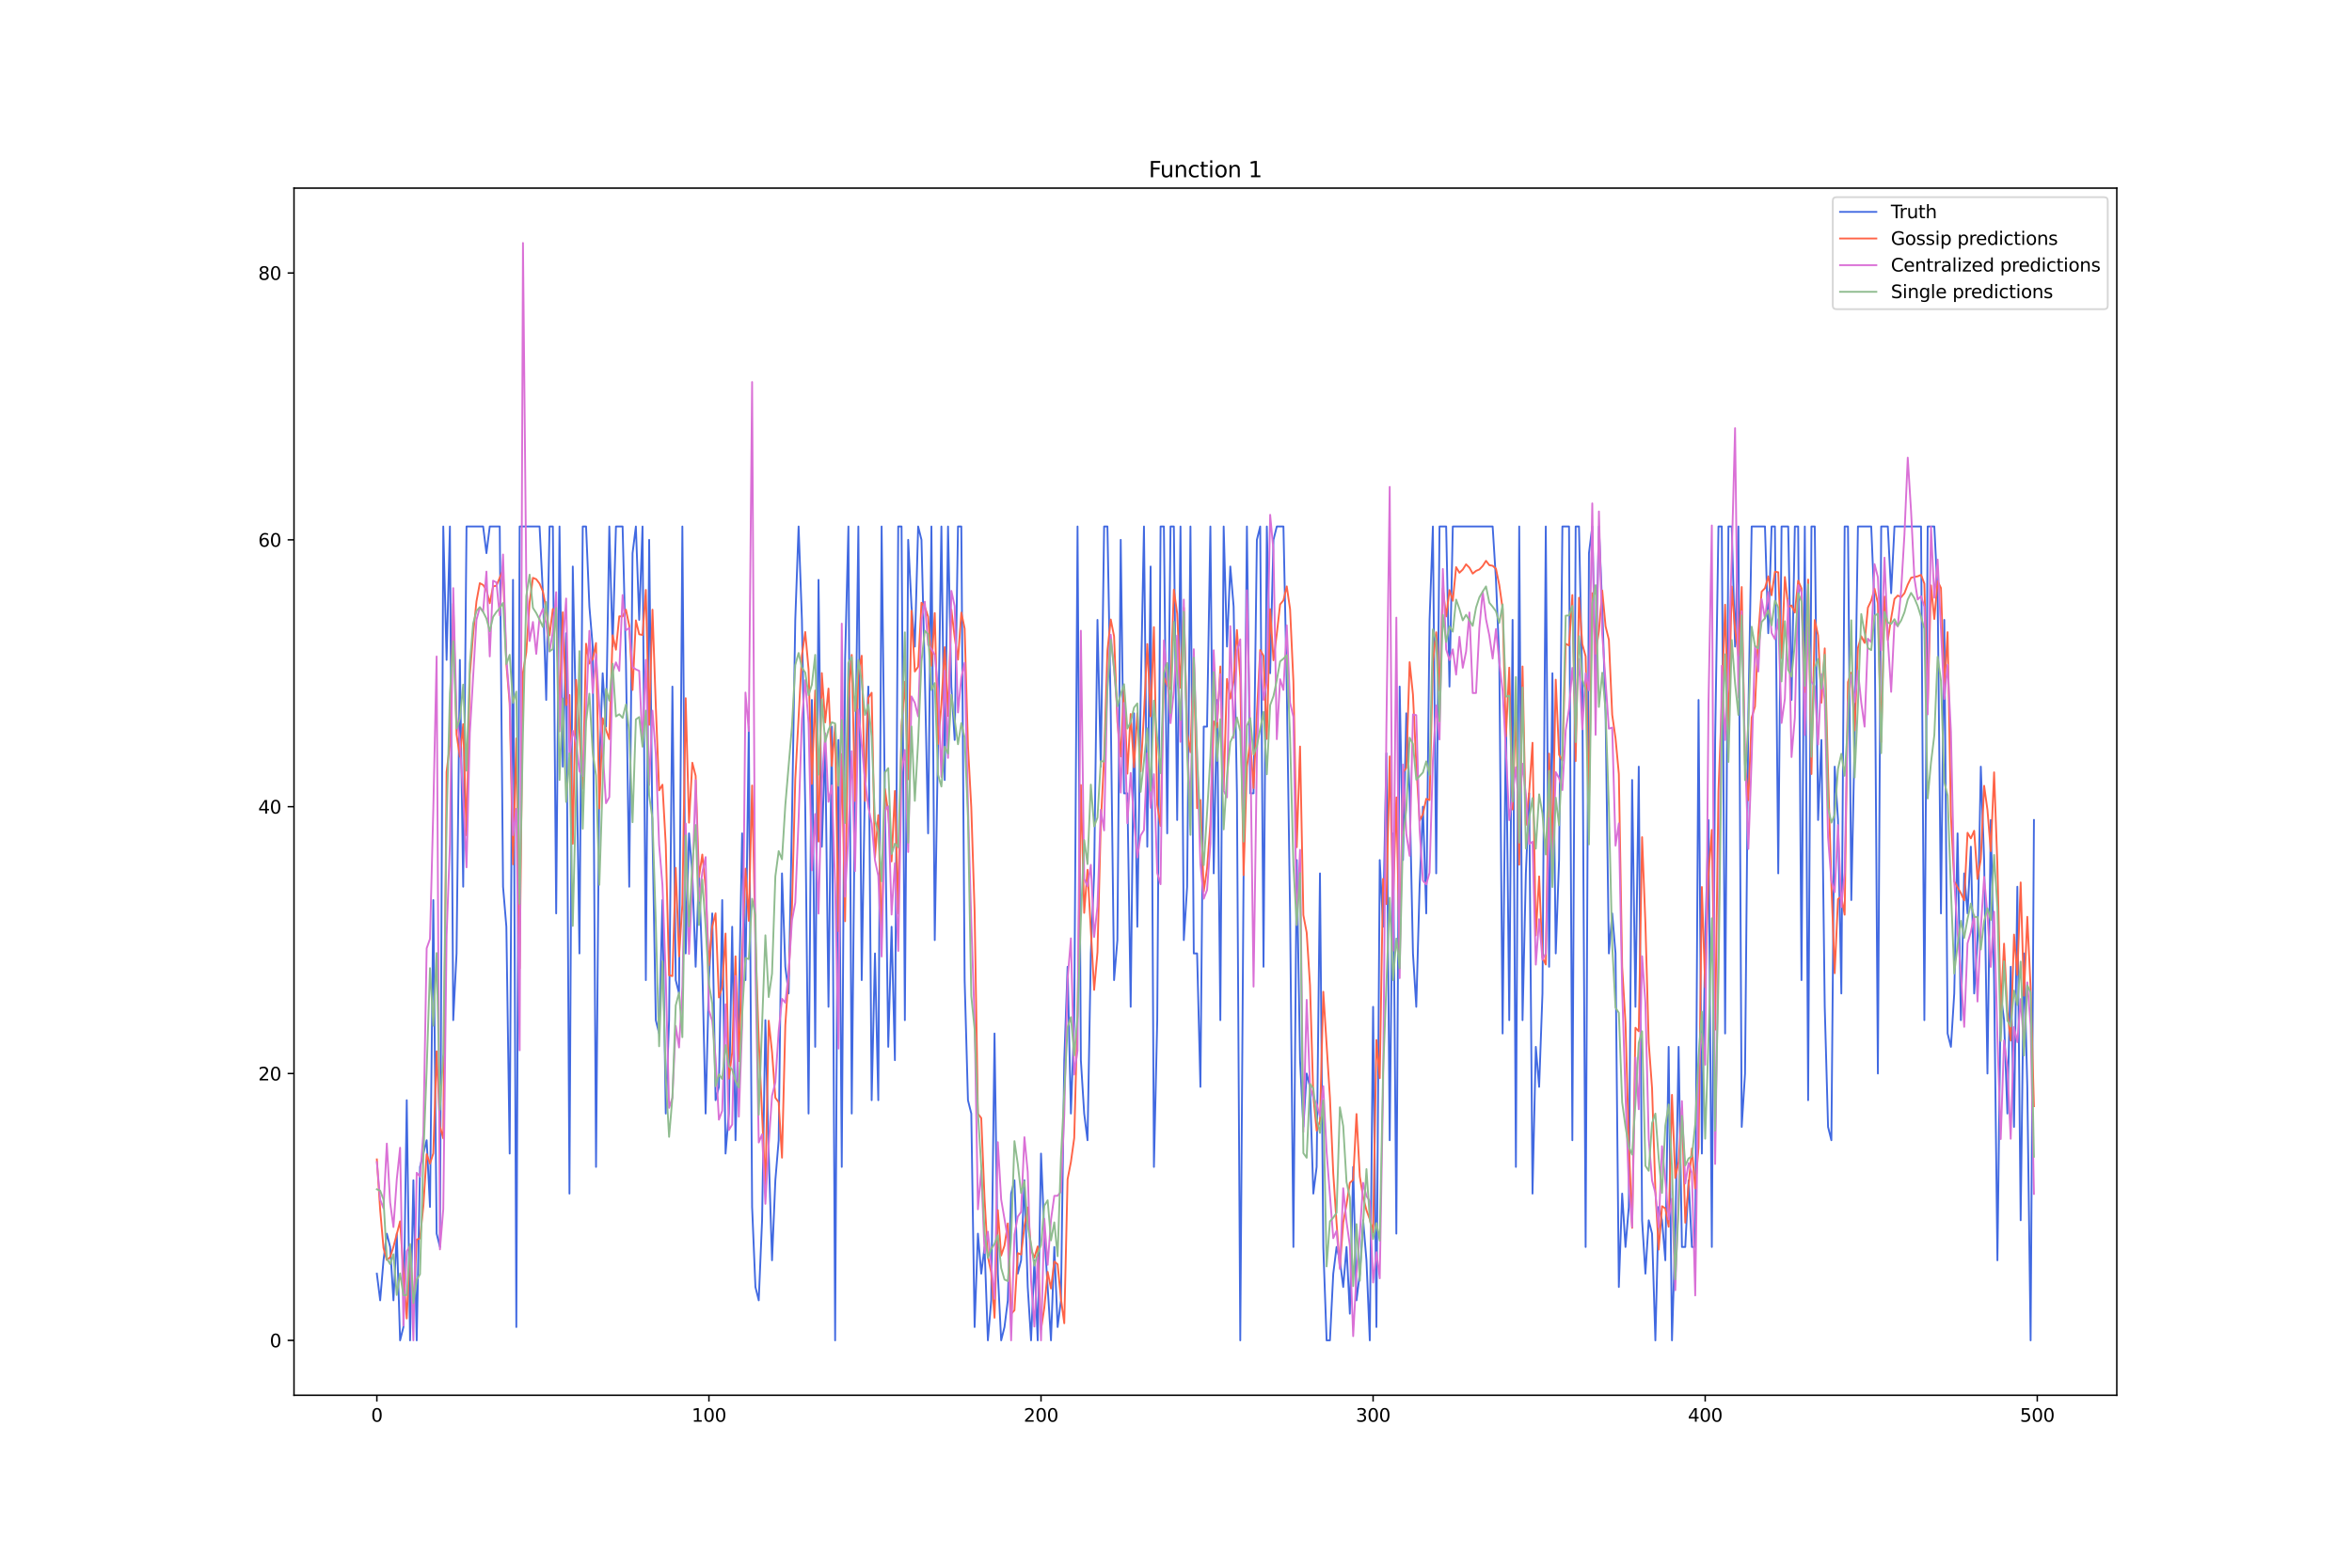 <?xml version="1.0" encoding="utf-8" standalone="no"?>
<!DOCTYPE svg PUBLIC "-//W3C//DTD SVG 1.1//EN"
  "http://www.w3.org/Graphics/SVG/1.1/DTD/svg11.dtd">
<svg xmlns:xlink="http://www.w3.org/1999/xlink" width="1296pt" height="864pt" viewBox="0 0 1296 864" xmlns="http://www.w3.org/2000/svg" version="1.1">
 <defs>
  <style type="text/css">*{stroke-linejoin: round; stroke-linecap: butt}</style>
 </defs>
 <g id="figure_1">
  <g id="patch_1">
   <path d="M 0 864 
L 1296 864 
L 1296 0 
L 0 0 
z
" style="fill: #ffffff"/>
  </g>
  <g id="axes_1">
   <g id="patch_2">
    <path d="M 162 768.96 
L 1166.4 768.96 
L 1166.4 103.68 
L 162 103.68 
z
" style="fill: #ffffff"/>
   </g>
   <g id="matplotlib.axis_1">
    <g id="xtick_1">
     <g id="line2d_1">
      <defs>
       <path id="m7fc9b5dae6" d="M 0 0 
L 0 3.5 
" style="stroke: #000000; stroke-width: 0.8"/>
      </defs>
      <g>
       <use xlink:href="#m7fc9b5dae6" x="207.655" y="768.96" style="stroke: #000000; stroke-width: 0.8"/>
      </g>
     </g>
     <g id="text_1">
      <!-- 0 -->
      <g transform="translate(204.473 783.558) scale(0.1 -0.1)">
       <defs>
        <path id="DejaVuSans-30" d="M 2034 4250 
Q 1547 4250 1301 3770 
Q 1056 3291 1056 2328 
Q 1056 1369 1301 889 
Q 1547 409 2034 409 
Q 2525 409 2770 889 
Q 3016 1369 3016 2328 
Q 3016 3291 2770 3770 
Q 2525 4250 2034 4250 
z
M 2034 4750 
Q 2819 4750 3233 4129 
Q 3647 3509 3647 2328 
Q 3647 1150 3233 529 
Q 2819 -91 2034 -91 
Q 1250 -91 836 529 
Q 422 1150 422 2328 
Q 422 3509 836 4129 
Q 1250 4750 2034 4750 
z
" transform="scale(0.016)"/>
       </defs>
       <use xlink:href="#DejaVuSans-30"/>
      </g>
     </g>
    </g>
    <g id="xtick_2">
     <g id="line2d_2">
      <g>
       <use xlink:href="#m7fc9b5dae6" x="390.639" y="768.96" style="stroke: #000000; stroke-width: 0.8"/>
      </g>
     </g>
     <g id="text_2">
      <!-- 100 -->
      <g transform="translate(381.095 783.558) scale(0.1 -0.1)">
       <defs>
        <path id="DejaVuSans-31" d="M 794 531 
L 1825 531 
L 1825 4091 
L 703 3866 
L 703 4441 
L 1819 4666 
L 2450 4666 
L 2450 531 
L 3481 531 
L 3481 0 
L 794 0 
L 794 531 
z
" transform="scale(0.016)"/>
       </defs>
       <use xlink:href="#DejaVuSans-31"/>
       <use xlink:href="#DejaVuSans-30" x="63.623"/>
       <use xlink:href="#DejaVuSans-30" x="127.246"/>
      </g>
     </g>
    </g>
    <g id="xtick_3">
     <g id="line2d_3">
      <g>
       <use xlink:href="#m7fc9b5dae6" x="573.623" y="768.96" style="stroke: #000000; stroke-width: 0.8"/>
      </g>
     </g>
     <g id="text_3">
      <!-- 200 -->
      <g transform="translate(564.079 783.558) scale(0.1 -0.1)">
       <defs>
        <path id="DejaVuSans-32" d="M 1228 531 
L 3431 531 
L 3431 0 
L 469 0 
L 469 531 
Q 828 903 1448 1529 
Q 2069 2156 2228 2338 
Q 2531 2678 2651 2914 
Q 2772 3150 2772 3378 
Q 2772 3750 2511 3984 
Q 2250 4219 1831 4219 
Q 1534 4219 1204 4116 
Q 875 4013 500 3803 
L 500 4441 
Q 881 4594 1212 4672 
Q 1544 4750 1819 4750 
Q 2544 4750 2975 4387 
Q 3406 4025 3406 3419 
Q 3406 3131 3298 2873 
Q 3191 2616 2906 2266 
Q 2828 2175 2409 1742 
Q 1991 1309 1228 531 
z
" transform="scale(0.016)"/>
       </defs>
       <use xlink:href="#DejaVuSans-32"/>
       <use xlink:href="#DejaVuSans-30" x="63.623"/>
       <use xlink:href="#DejaVuSans-30" x="127.246"/>
      </g>
     </g>
    </g>
    <g id="xtick_4">
     <g id="line2d_4">
      <g>
       <use xlink:href="#m7fc9b5dae6" x="756.607" y="768.96" style="stroke: #000000; stroke-width: 0.8"/>
      </g>
     </g>
     <g id="text_4">
      <!-- 300 -->
      <g transform="translate(747.063 783.558) scale(0.1 -0.1)">
       <defs>
        <path id="DejaVuSans-33" d="M 2597 2516 
Q 3050 2419 3304 2112 
Q 3559 1806 3559 1356 
Q 3559 666 3084 287 
Q 2609 -91 1734 -91 
Q 1441 -91 1130 -33 
Q 819 25 488 141 
L 488 750 
Q 750 597 1062 519 
Q 1375 441 1716 441 
Q 2309 441 2620 675 
Q 2931 909 2931 1356 
Q 2931 1769 2642 2001 
Q 2353 2234 1838 2234 
L 1294 2234 
L 1294 2753 
L 1863 2753 
Q 2328 2753 2575 2939 
Q 2822 3125 2822 3475 
Q 2822 3834 2567 4026 
Q 2313 4219 1838 4219 
Q 1578 4219 1281 4162 
Q 984 4106 628 3988 
L 628 4550 
Q 988 4650 1302 4700 
Q 1616 4750 1894 4750 
Q 2613 4750 3031 4423 
Q 3450 4097 3450 3541 
Q 3450 3153 3228 2886 
Q 3006 2619 2597 2516 
z
" transform="scale(0.016)"/>
       </defs>
       <use xlink:href="#DejaVuSans-33"/>
       <use xlink:href="#DejaVuSans-30" x="63.623"/>
       <use xlink:href="#DejaVuSans-30" x="127.246"/>
      </g>
     </g>
    </g>
    <g id="xtick_5">
     <g id="line2d_5">
      <g>
       <use xlink:href="#m7fc9b5dae6" x="939.591" y="768.96" style="stroke: #000000; stroke-width: 0.8"/>
      </g>
     </g>
     <g id="text_5">
      <!-- 400 -->
      <g transform="translate(930.047 783.558) scale(0.1 -0.1)">
       <defs>
        <path id="DejaVuSans-34" d="M 2419 4116 
L 825 1625 
L 2419 1625 
L 2419 4116 
z
M 2253 4666 
L 3047 4666 
L 3047 1625 
L 3713 1625 
L 3713 1100 
L 3047 1100 
L 3047 0 
L 2419 0 
L 2419 1100 
L 313 1100 
L 313 1709 
L 2253 4666 
z
" transform="scale(0.016)"/>
       </defs>
       <use xlink:href="#DejaVuSans-34"/>
       <use xlink:href="#DejaVuSans-30" x="63.623"/>
       <use xlink:href="#DejaVuSans-30" x="127.246"/>
      </g>
     </g>
    </g>
    <g id="xtick_6">
     <g id="line2d_6">
      <g>
       <use xlink:href="#m7fc9b5dae6" x="1122.575" y="768.96" style="stroke: #000000; stroke-width: 0.8"/>
      </g>
     </g>
     <g id="text_6">
      <!-- 500 -->
      <g transform="translate(1113.032 783.558) scale(0.1 -0.1)">
       <defs>
        <path id="DejaVuSans-35" d="M 691 4666 
L 3169 4666 
L 3169 4134 
L 1269 4134 
L 1269 2991 
Q 1406 3038 1543 3061 
Q 1681 3084 1819 3084 
Q 2600 3084 3056 2656 
Q 3513 2228 3513 1497 
Q 3513 744 3044 326 
Q 2575 -91 1722 -91 
Q 1428 -91 1123 -41 
Q 819 9 494 109 
L 494 744 
Q 775 591 1075 516 
Q 1375 441 1709 441 
Q 2250 441 2565 725 
Q 2881 1009 2881 1497 
Q 2881 1984 2565 2268 
Q 2250 2553 1709 2553 
Q 1456 2553 1204 2497 
Q 953 2441 691 2322 
L 691 4666 
z
" transform="scale(0.016)"/>
       </defs>
       <use xlink:href="#DejaVuSans-35"/>
       <use xlink:href="#DejaVuSans-30" x="63.623"/>
       <use xlink:href="#DejaVuSans-30" x="127.246"/>
      </g>
     </g>
    </g>
   </g>
   <g id="matplotlib.axis_2">
    <g id="ytick_1">
     <g id="line2d_7">
      <defs>
       <path id="m844100f2c1" d="M 0 0 
L -3.5 0 
" style="stroke: #000000; stroke-width: 0.8"/>
      </defs>
      <g>
       <use xlink:href="#m844100f2c1" x="162" y="738.72" style="stroke: #000000; stroke-width: 0.8"/>
      </g>
     </g>
     <g id="text_7">
      <!-- 0 -->
      <g transform="translate(148.637 742.519) scale(0.1 -0.1)">
       <use xlink:href="#DejaVuSans-30"/>
      </g>
     </g>
    </g>
    <g id="ytick_2">
     <g id="line2d_8">
      <g>
       <use xlink:href="#m844100f2c1" x="162" y="591.652" style="stroke: #000000; stroke-width: 0.8"/>
      </g>
     </g>
     <g id="text_8">
      <!-- 20 -->
      <g transform="translate(142.275 595.451) scale(0.1 -0.1)">
       <use xlink:href="#DejaVuSans-32"/>
       <use xlink:href="#DejaVuSans-30" x="63.623"/>
      </g>
     </g>
    </g>
    <g id="ytick_3">
     <g id="line2d_9">
      <g>
       <use xlink:href="#m844100f2c1" x="162" y="444.584" style="stroke: #000000; stroke-width: 0.8"/>
      </g>
     </g>
     <g id="text_9">
      <!-- 40 -->
      <g transform="translate(142.275 448.383) scale(0.1 -0.1)">
       <use xlink:href="#DejaVuSans-34"/>
       <use xlink:href="#DejaVuSans-30" x="63.623"/>
      </g>
     </g>
    </g>
    <g id="ytick_4">
     <g id="line2d_10">
      <g>
       <use xlink:href="#m844100f2c1" x="162" y="297.515" style="stroke: #000000; stroke-width: 0.8"/>
      </g>
     </g>
     <g id="text_10">
      <!-- 60 -->
      <g transform="translate(142.275 301.315) scale(0.1 -0.1)">
       <defs>
        <path id="DejaVuSans-36" d="M 2113 2584 
Q 1688 2584 1439 2293 
Q 1191 2003 1191 1497 
Q 1191 994 1439 701 
Q 1688 409 2113 409 
Q 2538 409 2786 701 
Q 3034 994 3034 1497 
Q 3034 2003 2786 2293 
Q 2538 2584 2113 2584 
z
M 3366 4563 
L 3366 3988 
Q 3128 4100 2886 4159 
Q 2644 4219 2406 4219 
Q 1781 4219 1451 3797 
Q 1122 3375 1075 2522 
Q 1259 2794 1537 2939 
Q 1816 3084 2150 3084 
Q 2853 3084 3261 2657 
Q 3669 2231 3669 1497 
Q 3669 778 3244 343 
Q 2819 -91 2113 -91 
Q 1303 -91 875 529 
Q 447 1150 447 2328 
Q 447 3434 972 4092 
Q 1497 4750 2381 4750 
Q 2619 4750 2861 4703 
Q 3103 4656 3366 4563 
z
" transform="scale(0.016)"/>
       </defs>
       <use xlink:href="#DejaVuSans-36"/>
       <use xlink:href="#DejaVuSans-30" x="63.623"/>
      </g>
     </g>
    </g>
    <g id="ytick_5">
     <g id="line2d_11">
      <g>
       <use xlink:href="#m844100f2c1" x="162" y="150.447" style="stroke: #000000; stroke-width: 0.8"/>
      </g>
     </g>
     <g id="text_11">
      <!-- 80 -->
      <g transform="translate(142.275 154.246) scale(0.1 -0.1)">
       <defs>
        <path id="DejaVuSans-38" d="M 2034 2216 
Q 1584 2216 1326 1975 
Q 1069 1734 1069 1313 
Q 1069 891 1326 650 
Q 1584 409 2034 409 
Q 2484 409 2743 651 
Q 3003 894 3003 1313 
Q 3003 1734 2745 1975 
Q 2488 2216 2034 2216 
z
M 1403 2484 
Q 997 2584 770 2862 
Q 544 3141 544 3541 
Q 544 4100 942 4425 
Q 1341 4750 2034 4750 
Q 2731 4750 3128 4425 
Q 3525 4100 3525 3541 
Q 3525 3141 3298 2862 
Q 3072 2584 2669 2484 
Q 3125 2378 3379 2068 
Q 3634 1759 3634 1313 
Q 3634 634 3220 271 
Q 2806 -91 2034 -91 
Q 1263 -91 848 271 
Q 434 634 434 1313 
Q 434 1759 690 2068 
Q 947 2378 1403 2484 
z
M 1172 3481 
Q 1172 3119 1398 2916 
Q 1625 2713 2034 2713 
Q 2441 2713 2670 2916 
Q 2900 3119 2900 3481 
Q 2900 3844 2670 4047 
Q 2441 4250 2034 4250 
Q 1625 4250 1398 4047 
Q 1172 3844 1172 3481 
z
" transform="scale(0.016)"/>
       </defs>
       <use xlink:href="#DejaVuSans-38"/>
       <use xlink:href="#DejaVuSans-30" x="63.623"/>
      </g>
     </g>
    </g>
   </g>
   <g id="line2d_12">
    <path d="M 207.655 701.953 
L 209.484 716.66 
L 211.314 694.6 
L 213.144 679.893 
L 214.974 687.246 
L 216.804 716.66 
L 218.634 679.893 
L 220.463 738.72 
L 222.293 731.367 
L 224.123 606.359 
L 225.953 738.72 
L 227.783 650.479 
L 229.613 738.72 
L 231.442 643.126 
L 235.102 628.419 
L 236.932 665.186 
L 238.762 496.057 
L 240.592 679.893 
L 242.422 687.246 
L 244.251 290.162 
L 246.081 363.696 
L 247.911 290.162 
L 249.741 562.238 
L 251.571 525.471 
L 253.401 363.696 
L 255.23 488.704 
L 257.06 290.162 
L 266.209 290.162 
L 268.039 304.869 
L 269.869 290.162 
L 275.359 290.162 
L 277.189 488.704 
L 279.018 510.764 
L 280.848 635.772 
L 282.678 319.576 
L 284.508 731.367 
L 286.338 290.162 
L 297.317 290.162 
L 299.147 326.929 
L 300.976 385.756 
L 302.806 290.162 
L 304.636 290.162 
L 306.466 503.411 
L 308.296 290.162 
L 310.126 422.523 
L 311.956 348.989 
L 313.785 657.832 
L 315.615 312.222 
L 317.445 400.463 
L 319.275 525.471 
L 321.105 290.162 
L 322.935 290.162 
L 324.764 334.282 
L 326.594 356.343 
L 328.424 643.126 
L 330.254 422.523 
L 332.084 371.049 
L 333.914 400.463 
L 335.743 290.162 
L 337.573 356.343 
L 339.403 290.162 
L 343.063 290.162 
L 344.893 363.696 
L 346.723 488.704 
L 348.552 304.869 
L 350.382 290.162 
L 352.212 341.636 
L 354.042 290.162 
L 355.872 540.178 
L 357.702 297.515 
L 359.531 459.29 
L 361.361 562.238 
L 363.191 569.592 
L 365.021 496.057 
L 366.851 613.712 
L 368.681 562.238 
L 370.51 378.403 
L 372.34 540.178 
L 374.17 547.531 
L 376 290.162 
L 377.83 525.471 
L 379.66 459.29 
L 381.489 481.351 
L 383.319 532.824 
L 385.149 481.351 
L 386.979 532.824 
L 388.809 613.712 
L 390.639 540.178 
L 392.469 503.411 
L 394.298 606.359 
L 396.128 599.005 
L 397.958 496.057 
L 399.788 635.772 
L 401.618 613.712 
L 403.448 510.764 
L 405.277 628.419 
L 407.107 554.885 
L 408.937 459.29 
L 410.767 540.178 
L 412.597 400.463 
L 414.427 665.186 
L 416.256 709.306 
L 418.086 716.66 
L 419.916 672.539 
L 421.746 562.238 
L 423.576 635.772 
L 425.406 694.6 
L 427.236 650.479 
L 429.065 628.419 
L 430.895 481.351 
L 432.725 532.824 
L 434.555 547.531 
L 436.385 451.937 
L 438.215 341.636 
L 440.044 290.162 
L 441.874 341.636 
L 443.704 444.584 
L 445.534 613.712 
L 447.364 385.756 
L 449.194 576.945 
L 451.023 319.576 
L 452.853 466.644 
L 454.683 407.816 
L 456.513 554.885 
L 458.343 400.463 
L 460.173 738.72 
L 462.003 407.816 
L 463.832 643.126 
L 465.662 363.696 
L 467.492 290.162 
L 469.322 613.712 
L 471.152 429.877 
L 472.982 290.162 
L 474.811 540.178 
L 476.641 429.877 
L 478.471 378.403 
L 480.301 606.359 
L 482.131 525.471 
L 483.961 606.359 
L 485.79 290.162 
L 487.62 444.584 
L 489.45 576.945 
L 491.28 510.764 
L 493.11 584.298 
L 494.94 290.162 
L 496.77 290.162 
L 498.599 562.238 
L 500.429 297.515 
L 502.259 334.282 
L 504.089 356.343 
L 505.919 290.162 
L 507.749 297.515 
L 509.578 371.049 
L 511.408 459.29 
L 513.238 290.162 
L 515.068 518.118 
L 516.898 407.816 
L 518.728 290.162 
L 520.557 429.877 
L 522.387 290.162 
L 524.217 378.403 
L 526.047 407.816 
L 527.877 290.162 
L 529.707 290.162 
L 531.536 540.178 
L 533.366 606.359 
L 535.196 613.712 
L 537.026 731.367 
L 538.856 679.893 
L 540.686 701.953 
L 542.516 687.246 
L 544.345 738.72 
L 546.175 716.66 
L 548.005 569.592 
L 549.835 701.953 
L 551.665 738.72 
L 553.495 731.367 
L 555.324 716.66 
L 557.154 657.832 
L 558.984 650.479 
L 560.814 701.953 
L 562.644 694.6 
L 564.474 650.479 
L 566.303 709.306 
L 568.133 738.72 
L 569.963 694.6 
L 571.793 738.72 
L 573.623 635.772 
L 575.453 679.893 
L 579.112 738.72 
L 580.942 687.246 
L 582.772 731.367 
L 584.602 716.66 
L 586.432 584.298 
L 588.262 532.824 
L 590.091 613.712 
L 591.921 562.238 
L 593.751 290.162 
L 595.581 584.298 
L 597.411 613.712 
L 599.241 628.419 
L 601.07 525.471 
L 602.9 481.351 
L 604.73 341.636 
L 606.56 422.523 
L 608.39 290.162 
L 610.22 290.162 
L 612.05 393.11 
L 613.879 540.178 
L 615.709 518.118 
L 617.539 297.515 
L 619.369 437.23 
L 621.199 437.23 
L 623.029 554.885 
L 624.858 393.11 
L 626.688 510.764 
L 628.518 385.756 
L 630.348 290.162 
L 632.178 466.644 
L 634.008 312.222 
L 635.837 643.126 
L 637.667 562.238 
L 639.497 290.162 
L 641.327 290.162 
L 643.157 459.29 
L 644.987 290.162 
L 646.817 290.162 
L 648.646 451.937 
L 650.476 290.162 
L 652.306 518.118 
L 654.136 488.704 
L 655.966 290.162 
L 657.796 525.471 
L 659.625 525.471 
L 661.455 599.005 
L 663.285 400.463 
L 665.115 400.463 
L 666.945 290.162 
L 668.775 481.351 
L 670.604 385.756 
L 672.434 562.238 
L 674.264 290.162 
L 676.094 356.343 
L 677.924 312.222 
L 679.754 334.282 
L 681.583 437.23 
L 683.413 738.72 
L 685.243 481.351 
L 687.073 290.162 
L 688.903 437.23 
L 690.733 437.23 
L 692.563 297.515 
L 694.392 290.162 
L 696.222 532.824 
L 698.052 290.162 
L 699.882 371.049 
L 701.712 297.515 
L 703.542 290.162 
L 707.201 290.162 
L 709.031 378.403 
L 710.861 503.411 
L 712.691 687.246 
L 714.521 473.997 
L 716.35 584.298 
L 718.18 621.065 
L 720.01 591.652 
L 721.84 599.005 
L 723.67 657.832 
L 725.5 643.126 
L 727.33 481.351 
L 729.159 687.246 
L 730.989 738.72 
L 732.819 738.72 
L 734.649 701.953 
L 736.479 687.246 
L 738.309 694.6 
L 740.138 709.306 
L 741.968 687.246 
L 743.798 724.013 
L 745.628 643.126 
L 747.458 716.66 
L 749.288 701.953 
L 751.117 672.539 
L 752.947 694.6 
L 754.777 738.72 
L 756.607 554.885 
L 758.437 731.367 
L 760.267 473.997 
L 762.097 510.764 
L 763.926 415.17 
L 765.756 628.419 
L 767.586 459.29 
L 769.416 679.893 
L 771.246 378.403 
L 773.076 473.997 
L 774.905 393.11 
L 776.735 437.23 
L 778.565 525.471 
L 780.395 554.885 
L 782.225 488.704 
L 784.055 444.584 
L 785.884 503.411 
L 787.714 341.636 
L 789.544 290.162 
L 791.374 481.351 
L 793.204 290.162 
L 796.864 290.162 
L 798.693 378.403 
L 800.523 290.162 
L 822.481 290.162 
L 824.311 319.576 
L 826.141 363.696 
L 827.971 569.592 
L 829.801 393.11 
L 831.63 562.238 
L 833.46 341.636 
L 835.29 643.126 
L 837.12 290.162 
L 838.95 562.238 
L 840.78 481.351 
L 842.61 437.23 
L 844.439 657.832 
L 846.269 576.945 
L 848.099 599.005 
L 849.929 547.531 
L 851.759 290.162 
L 853.589 532.824 
L 855.418 371.049 
L 857.248 525.471 
L 859.078 473.997 
L 860.908 290.162 
L 864.568 290.162 
L 866.397 628.419 
L 868.227 290.162 
L 870.057 290.162 
L 871.887 378.403 
L 873.717 687.246 
L 875.547 304.869 
L 877.377 290.162 
L 879.206 371.049 
L 881.036 290.162 
L 882.866 334.282 
L 884.696 393.11 
L 886.526 525.471 
L 888.356 503.411 
L 890.185 525.471 
L 892.015 709.306 
L 893.845 657.832 
L 895.675 687.246 
L 897.505 665.186 
L 899.335 429.877 
L 901.164 554.885 
L 902.994 422.523 
L 904.824 672.539 
L 906.654 701.953 
L 908.484 672.539 
L 910.314 679.893 
L 912.144 738.72 
L 913.973 665.186 
L 915.803 672.539 
L 917.633 694.6 
L 919.463 576.945 
L 921.293 738.72 
L 923.123 679.893 
L 924.952 576.945 
L 926.782 687.246 
L 928.612 687.246 
L 930.442 650.479 
L 932.272 687.246 
L 934.102 687.246 
L 935.931 385.756 
L 937.761 635.772 
L 939.591 518.118 
L 941.421 451.937 
L 943.251 687.246 
L 945.081 407.816 
L 946.911 290.162 
L 948.74 290.162 
L 950.57 569.592 
L 952.4 290.162 
L 954.23 290.162 
L 956.06 356.343 
L 957.89 290.162 
L 959.719 621.065 
L 961.549 591.652 
L 963.379 393.11 
L 965.209 290.162 
L 972.528 290.162 
L 974.358 348.989 
L 976.188 290.162 
L 978.018 290.162 
L 979.848 481.351 
L 981.678 290.162 
L 985.337 290.162 
L 987.167 385.756 
L 988.997 290.162 
L 990.827 290.162 
L 992.657 540.178 
L 994.486 290.162 
L 996.316 606.359 
L 998.146 290.162 
L 999.976 290.162 
L 1001.806 451.937 
L 1003.636 407.816 
L 1005.465 554.885 
L 1007.295 621.065 
L 1009.125 628.419 
L 1010.955 422.523 
L 1012.785 451.937 
L 1014.615 547.531 
L 1016.444 290.162 
L 1018.274 290.162 
L 1020.104 496.057 
L 1021.934 407.816 
L 1023.764 290.162 
L 1031.083 290.162 
L 1032.913 334.282 
L 1034.743 591.652 
L 1036.573 290.162 
L 1040.232 290.162 
L 1042.062 326.929 
L 1043.892 290.162 
L 1058.531 290.162 
L 1060.361 562.238 
L 1062.191 290.162 
L 1065.85 290.162 
L 1067.68 326.929 
L 1069.51 503.411 
L 1071.34 341.636 
L 1073.17 569.592 
L 1074.999 576.945 
L 1076.829 547.531 
L 1078.659 459.29 
L 1080.489 562.238 
L 1082.319 481.351 
L 1084.149 503.411 
L 1085.978 466.644 
L 1087.808 547.531 
L 1089.638 518.118 
L 1091.468 422.523 
L 1093.298 473.997 
L 1095.128 591.652 
L 1096.958 451.937 
L 1098.787 540.178 
L 1100.617 694.6 
L 1102.447 547.531 
L 1104.277 562.238 
L 1106.107 613.712 
L 1107.937 532.824 
L 1109.766 621.065 
L 1111.596 488.704 
L 1113.426 672.539 
L 1115.256 525.471 
L 1117.086 599.005 
L 1118.916 738.72 
L 1120.745 451.937 
L 1120.745 451.937 
" clip-path="url(#pc3af53e60d)" style="fill: none; stroke: #4169e1; stroke-linecap: square"/>
   </g>
   <g id="line2d_13">
    <path d="M 207.655 638.975 
L 209.484 666.811 
L 211.314 687.796 
L 213.144 694.419 
L 214.974 692.881 
L 216.804 687.176 
L 220.463 673.113 
L 222.293 700.931 
L 224.123 726.664 
L 225.953 687.065 
L 227.783 720.822 
L 229.613 683.135 
L 231.442 682.515 
L 233.272 664.772 
L 235.102 636.091 
L 236.932 641.306 
L 238.762 635.671 
L 240.592 579.402 
L 242.422 620.857 
L 244.251 627.42 
L 246.081 425.393 
L 247.911 410.335 
L 249.741 332.726 
L 251.571 404.727 
L 253.401 417.036 
L 255.23 399.091 
L 257.06 460.371 
L 258.89 371.886 
L 260.72 349.523 
L 262.55 331.436 
L 264.38 321.397 
L 266.209 322.39 
L 268.039 325.153 
L 269.869 332.448 
L 271.699 323.158 
L 273.529 322.827 
L 277.189 314.031 
L 279.018 365.959 
L 280.848 387.698 
L 282.678 476.361 
L 284.508 406.951 
L 286.338 533.674 
L 288.168 370.705 
L 289.997 359.455 
L 291.827 331.846 
L 293.657 318.46 
L 295.487 319.23 
L 297.317 321.667 
L 299.147 325.935 
L 300.976 335.509 
L 302.806 350.208 
L 304.636 335.641 
L 306.466 338.003 
L 308.296 390.271 
L 310.126 337.43 
L 311.956 388.63 
L 313.785 383.004 
L 315.615 465.025 
L 317.445 374.719 
L 319.275 402.744 
L 321.105 434.666 
L 322.935 354.757 
L 324.764 365.706 
L 326.594 363.166 
L 328.424 354.393 
L 330.254 445.577 
L 332.084 395.822 
L 333.914 402.211 
L 335.743 407.374 
L 337.573 350.123 
L 339.403 358.065 
L 341.233 339.663 
L 343.063 339.738 
L 344.893 336.004 
L 346.723 344.809 
L 348.552 380.264 
L 350.382 341.905 
L 352.212 349.577 
L 354.042 349.958 
L 355.872 325.119 
L 357.702 399.506 
L 359.531 336.011 
L 361.361 389.016 
L 363.191 435.592 
L 365.021 432.469 
L 366.851 465.516 
L 368.681 537.521 
L 370.51 537.946 
L 372.34 478.296 
L 374.17 527.096 
L 376 498.453 
L 377.83 384.784 
L 379.66 453.396 
L 381.489 420.37 
L 383.319 427.59 
L 385.149 483.402 
L 386.979 470.968 
L 388.809 488.803 
L 390.639 532.117 
L 392.469 510.569 
L 394.298 503.358 
L 396.128 549.747 
L 397.958 543.901 
L 399.788 514.503 
L 401.618 594.488 
L 403.448 580.098 
L 405.277 527.033 
L 407.107 584.871 
L 408.937 525.219 
L 410.767 478.739 
L 412.597 507.519 
L 414.427 432.916 
L 416.256 517.411 
L 418.086 573.274 
L 421.746 655.01 
L 423.576 562.534 
L 425.406 579.903 
L 427.236 604.999 
L 429.065 607.459 
L 430.895 638.048 
L 432.725 564.968 
L 434.555 537.084 
L 436.385 500.499 
L 438.215 429.571 
L 441.874 361.109 
L 443.704 348.323 
L 445.534 368.827 
L 447.364 432.021 
L 449.194 380.54 
L 451.023 463.841 
L 452.853 370.969 
L 454.683 398.168 
L 456.513 379.483 
L 458.343 422.152 
L 460.173 399.585 
L 462.003 513.221 
L 463.832 415.594 
L 465.662 507.731 
L 467.492 385.056 
L 469.322 360.926 
L 471.152 441.436 
L 472.982 369.853 
L 474.811 361.396 
L 476.641 441.385 
L 478.471 384.583 
L 480.301 381.8 
L 482.131 472.591 
L 483.961 449.236 
L 485.79 517.033 
L 487.62 434.856 
L 489.45 448.253 
L 491.28 474.755 
L 493.11 435.95 
L 494.94 503.493 
L 496.77 400.067 
L 498.599 375.682 
L 500.429 429.495 
L 502.259 336.619 
L 504.089 370.091 
L 505.919 367.456 
L 507.749 332.2 
L 509.578 334.325 
L 511.408 339.877 
L 513.238 366.947 
L 515.068 337.867 
L 516.898 410.022 
L 518.728 388.333 
L 520.557 356.665 
L 522.387 394.552 
L 524.217 335.963 
L 526.047 351.136 
L 527.877 363.528 
L 529.707 337.62 
L 531.536 346.4 
L 533.366 411.018 
L 535.196 444.923 
L 537.026 502.266 
L 538.856 613.847 
L 540.686 616.189 
L 542.516 660.814 
L 544.345 692.591 
L 546.175 701.338 
L 548.005 726.25 
L 549.835 666.958 
L 551.665 691.974 
L 553.495 686.483 
L 555.324 674.269 
L 557.154 724.119 
L 558.984 722.136 
L 560.814 690.634 
L 562.644 691.401 
L 564.474 675.789 
L 566.303 665.445 
L 568.133 688.769 
L 569.963 693.115 
L 571.793 686.951 
L 573.623 732.777 
L 575.453 720.567 
L 577.283 700.941 
L 579.112 710.142 
L 580.942 695.242 
L 582.772 696.791 
L 584.602 715.784 
L 586.432 729.296 
L 588.262 649.915 
L 590.091 640.422 
L 591.921 627.158 
L 593.751 558.058 
L 595.581 432.641 
L 597.411 503.118 
L 599.241 479.336 
L 602.9 545.568 
L 604.73 524.859 
L 606.56 453.748 
L 608.39 417.502 
L 610.22 358.627 
L 612.05 341.415 
L 613.879 350.708 
L 615.709 397.8 
L 617.539 416.911 
L 619.369 378.688 
L 621.199 426.396 
L 623.029 393.503 
L 624.858 422.834 
L 626.688 393.073 
L 628.518 425.15 
L 630.348 393.416 
L 632.178 354.948 
L 634.008 394.816 
L 635.837 345.632 
L 637.667 443.613 
L 639.497 455.199 
L 641.327 373.203 
L 643.157 377.794 
L 644.987 379.93 
L 646.817 324.974 
L 648.646 338.145 
L 650.476 379.1 
L 652.306 334.916 
L 654.136 403.79 
L 655.966 414.58 
L 657.796 361.771 
L 659.625 445.449 
L 661.455 440.877 
L 663.285 491.338 
L 665.115 478.643 
L 666.945 454.102 
L 668.775 397.534 
L 670.604 400.95 
L 672.434 367.303 
L 674.264 435.185 
L 676.094 374.174 
L 677.924 385.026 
L 679.754 375.244 
L 681.583 347.225 
L 683.413 373.412 
L 685.243 482.329 
L 687.073 422.474 
L 688.903 408.981 
L 690.733 434.347 
L 692.563 393.576 
L 694.392 358.233 
L 696.222 361.435 
L 698.052 407.254 
L 699.882 335.72 
L 701.712 363.907 
L 703.542 349.263 
L 705.371 333.098 
L 707.201 330.838 
L 709.031 323.159 
L 710.861 335.745 
L 712.691 375.741 
L 714.521 466.947 
L 716.35 411.427 
L 718.18 504.323 
L 720.01 514.007 
L 721.84 542.934 
L 723.67 604.291 
L 725.5 623.101 
L 727.33 618.001 
L 729.159 546.588 
L 732.819 604.998 
L 734.649 646.663 
L 736.479 674.046 
L 738.309 698.686 
L 740.138 673.707 
L 741.968 663.774 
L 743.798 651.892 
L 745.628 650.212 
L 747.458 613.969 
L 749.288 648.47 
L 751.117 659.817 
L 752.947 667.004 
L 754.777 671.953 
L 756.607 679.451 
L 758.437 573.178 
L 760.267 594.201 
L 762.097 484.383 
L 763.926 498.275 
L 765.756 416.875 
L 767.586 497.303 
L 769.416 439.46 
L 771.246 528.008 
L 773.076 425.657 
L 774.905 423.266 
L 776.735 364.943 
L 778.565 382.833 
L 780.395 421.239 
L 782.225 452.327 
L 784.055 448.614 
L 785.884 440.243 
L 787.714 440.951 
L 789.544 364.818 
L 791.374 348.441 
L 793.204 380.567 
L 795.034 324.246 
L 796.864 339.753 
L 798.693 325.195 
L 800.523 331.103 
L 802.353 312.564 
L 804.183 315.651 
L 806.013 313.899 
L 807.843 310.997 
L 809.672 312.841 
L 811.502 316.132 
L 813.332 314.621 
L 815.162 313.842 
L 816.992 311.935 
L 818.822 309.086 
L 820.651 311.475 
L 822.481 311.817 
L 824.311 313.445 
L 826.141 322.462 
L 827.971 335.423 
L 829.801 405.861 
L 831.63 367.954 
L 833.46 446.131 
L 835.29 388.861 
L 837.12 476.591 
L 838.95 367.313 
L 840.78 454.671 
L 842.61 436.574 
L 844.439 409.356 
L 846.269 515.559 
L 848.099 483 
L 849.929 527.617 
L 851.759 531.581 
L 853.589 415.326 
L 855.418 468.807 
L 857.248 374.585 
L 859.078 415.976 
L 860.908 419.189 
L 862.738 354.795 
L 864.568 355.764 
L 866.397 327.96 
L 868.227 419.474 
L 870.057 329.418 
L 871.887 355.014 
L 873.717 361.709 
L 875.547 442.518 
L 877.377 326.893 
L 879.206 360.385 
L 881.036 347.717 
L 882.866 325.46 
L 884.696 345.124 
L 886.526 352.61 
L 888.356 393.986 
L 890.185 406.815 
L 892.015 426.551 
L 893.845 532.87 
L 895.675 563.689 
L 897.505 629.756 
L 899.335 676.721 
L 901.164 566.44 
L 902.994 568.367 
L 904.824 461.395 
L 906.654 508.948 
L 908.484 574.701 
L 910.314 599.703 
L 912.144 656 
L 913.973 688.715 
L 915.803 664.759 
L 917.633 665.993 
L 919.463 676.108 
L 921.293 603.397 
L 923.123 649.212 
L 924.952 640.33 
L 926.782 610.558 
L 928.612 673.873 
L 932.272 632.94 
L 934.102 654.949 
L 935.931 632.223 
L 937.761 488.853 
L 939.591 544.1 
L 941.421 481.635 
L 943.251 457.396 
L 945.081 567.505 
L 946.911 436.01 
L 948.74 387.242 
L 950.57 333.267 
L 952.4 402.332 
L 954.23 323.215 
L 956.06 346.847 
L 957.89 361.47 
L 959.719 323.512 
L 961.549 421.363 
L 963.379 441.027 
L 965.209 395.475 
L 967.039 389.389 
L 968.869 348.871 
L 970.698 326.052 
L 972.528 324.2 
L 974.358 317.634 
L 976.188 328.064 
L 978.018 315.075 
L 979.848 315.386 
L 981.678 362.735 
L 983.507 318.016 
L 985.337 334.539 
L 987.167 333.703 
L 988.997 337.616 
L 990.827 320.049 
L 992.657 324.263 
L 994.486 381.432 
L 996.316 319.413 
L 998.146 426.607 
L 999.976 341.701 
L 1001.806 350.208 
L 1003.636 387.321 
L 1005.465 357.335 
L 1007.295 425.81 
L 1009.125 487.274 
L 1010.955 536.366 
L 1012.785 495.47 
L 1014.615 494.128 
L 1016.444 504.137 
L 1018.274 375.887 
L 1020.104 370.737 
L 1021.934 402.575 
L 1023.764 357.026 
L 1025.594 350.648 
L 1027.424 354.332 
L 1029.253 334.876 
L 1031.083 330.989 
L 1032.913 324.456 
L 1034.743 332.359 
L 1036.573 408.88 
L 1038.403 328.815 
L 1040.232 352.802 
L 1042.062 340.728 
L 1043.892 330.095 
L 1045.722 328.205 
L 1047.552 329.163 
L 1049.382 326.956 
L 1051.211 322.162 
L 1053.041 318.398 
L 1056.701 317.616 
L 1058.531 316.825 
L 1060.361 321.658 
L 1062.191 389.725 
L 1064.02 322.624 
L 1065.85 341.154 
L 1067.68 320.326 
L 1069.51 324.083 
L 1071.34 379.209 
L 1073.17 348.412 
L 1074.999 449.46 
L 1076.829 485.784 
L 1080.489 492.244 
L 1082.319 496.247 
L 1084.149 458.97 
L 1085.978 462.068 
L 1087.808 457.863 
L 1089.638 484.421 
L 1091.468 473.412 
L 1093.298 433.084 
L 1095.128 446.37 
L 1096.958 469.117 
L 1098.787 425.657 
L 1100.617 477.151 
L 1102.447 557.066 
L 1104.277 520.074 
L 1106.107 557.458 
L 1107.937 573.479 
L 1109.766 515.074 
L 1111.596 537.326 
L 1113.426 486.337 
L 1115.256 548.778 
L 1117.086 505.288 
L 1118.916 544.724 
L 1120.745 609.662 
L 1120.745 609.662 
" clip-path="url(#pc3af53e60d)" style="fill: none; stroke: #ff6347; stroke-linecap: square"/>
   </g>
   <g id="line2d_14">
    <path d="M 207.655 640.465 
L 209.484 661.104 
L 211.314 665.931 
L 213.144 630.259 
L 214.974 662.744 
L 216.804 676.261 
L 218.634 650.036 
L 220.463 632.547 
L 222.293 730.56 
L 224.123 689.568 
L 225.953 686.726 
L 227.783 738.72 
L 229.613 646.359 
L 231.442 648.472 
L 233.272 625.021 
L 235.102 522.626 
L 236.932 517.447 
L 238.762 445.864 
L 240.592 361.81 
L 242.422 688.588 
L 244.251 666.374 
L 246.081 515.865 
L 247.911 465.071 
L 249.741 324.119 
L 251.571 394.941 
L 253.401 409.196 
L 255.23 438.54 
L 257.06 478.009 
L 258.89 403.976 
L 262.55 341.583 
L 264.38 334.789 
L 266.209 337.034 
L 268.039 315.014 
L 269.869 361.78 
L 271.699 320.032 
L 273.529 321.007 
L 275.359 339.197 
L 277.189 305.601 
L 279.018 362.731 
L 280.848 385.82 
L 282.678 460.283 
L 284.508 445.768 
L 286.338 578.873 
L 288.168 133.92 
L 289.997 320.496 
L 291.827 353.309 
L 293.657 342.775 
L 295.487 360.39 
L 297.317 339.926 
L 299.147 335.532 
L 300.976 343.962 
L 302.806 359.041 
L 304.636 348.194 
L 306.466 326.366 
L 308.296 403.097 
L 310.126 355.646 
L 311.956 329.855 
L 313.785 416.268 
L 315.615 402.726 
L 317.445 409.058 
L 319.275 425.055 
L 321.105 427.65 
L 322.935 392.398 
L 324.764 347.691 
L 326.594 381.958 
L 328.424 360.582 
L 330.254 389.266 
L 332.084 413.673 
L 333.914 442.691 
L 335.743 439.335 
L 337.573 370.63 
L 339.403 365.056 
L 341.233 369.759 
L 343.063 327.949 
L 344.893 347.407 
L 346.723 346.043 
L 348.552 367.631 
L 350.382 368.919 
L 352.212 369.724 
L 354.042 410.049 
L 355.872 363.63 
L 357.702 432.711 
L 359.531 391.636 
L 361.361 415.595 
L 363.191 465.543 
L 365.021 487.743 
L 366.851 538.369 
L 368.681 610.582 
L 370.51 605.025 
L 372.34 565.429 
L 374.17 577.295 
L 376 543.947 
L 377.83 453.838 
L 379.66 525.733 
L 381.489 486.364 
L 383.319 429.978 
L 385.149 496.665 
L 386.979 480.794 
L 388.809 472.378 
L 390.639 556.805 
L 392.469 562.751 
L 394.298 582.961 
L 396.128 617.097 
L 397.958 612.167 
L 399.788 553.467 
L 401.618 622.796 
L 403.448 619.77 
L 405.277 537.867 
L 407.107 615.402 
L 408.937 564.989 
L 410.767 381.683 
L 412.597 402.93 
L 414.427 210.549 
L 416.256 534.745 
L 418.086 629.669 
L 419.916 625.168 
L 421.746 663.467 
L 423.576 630.661 
L 425.406 603.923 
L 427.236 596.555 
L 429.065 568.182 
L 430.895 550.436 
L 432.725 552.633 
L 434.555 536.479 
L 436.385 507.291 
L 438.215 497.474 
L 440.044 451.6 
L 441.874 396.163 
L 443.704 374.87 
L 445.534 398.598 
L 447.364 479.686 
L 449.194 448.629 
L 451.023 503.522 
L 452.853 431.611 
L 454.683 404.089 
L 456.513 441.921 
L 458.343 432.82 
L 460.173 487.687 
L 462.003 577.901 
L 463.832 343.706 
L 465.662 494.195 
L 467.492 459.067 
L 469.322 413.968 
L 471.152 480.137 
L 472.982 391.062 
L 476.641 429.747 
L 478.471 444.702 
L 480.301 453.867 
L 482.131 474.164 
L 483.961 482.703 
L 485.79 527.162 
L 487.62 446.601 
L 489.45 444.36 
L 491.28 504.049 
L 493.11 475.694 
L 494.94 524.095 
L 496.77 425.591 
L 498.599 413.313 
L 500.429 469.58 
L 502.259 383.807 
L 504.089 387.344 
L 505.919 394.83 
L 507.749 342.087 
L 509.578 331.616 
L 511.408 355.51 
L 513.238 357.664 
L 515.068 360.925 
L 516.898 379.853 
L 518.728 428.215 
L 520.557 369.658 
L 522.387 417.714 
L 524.217 325.652 
L 526.047 334.037 
L 527.877 392.66 
L 529.707 373.311 
L 531.536 365.253 
L 533.366 443.588 
L 535.196 508.095 
L 537.026 561.927 
L 538.856 666.5 
L 540.686 645.104 
L 542.516 690.524 
L 544.345 678.794 
L 548.005 715.797 
L 549.835 629.489 
L 551.665 661.032 
L 555.324 682.637 
L 557.154 738.72 
L 558.984 680.406 
L 560.814 670.551 
L 562.644 667.947 
L 564.474 626.749 
L 566.303 645.927 
L 568.133 705.732 
L 569.963 731.115 
L 571.793 692.79 
L 573.623 738.72 
L 575.453 671.764 
L 577.283 697.119 
L 579.112 672.335 
L 580.942 659.068 
L 582.772 659.022 
L 584.602 656.747 
L 586.432 614.224 
L 588.262 539.857 
L 590.091 517.146 
L 591.921 592.234 
L 593.751 579.048 
L 595.581 347.595 
L 597.411 484.412 
L 599.241 488.421 
L 601.07 476.631 
L 602.9 516.387 
L 604.73 499.455 
L 606.56 446.32 
L 608.39 457.665 
L 610.22 376.282 
L 612.05 349.81 
L 613.879 368.943 
L 615.709 391.614 
L 617.539 436.843 
L 619.369 387.386 
L 621.199 453.697 
L 623.029 426.004 
L 624.858 452.007 
L 626.688 472.589 
L 628.518 460.462 
L 630.348 457.47 
L 632.178 415.087 
L 634.008 445.26 
L 635.837 426.684 
L 637.667 481.182 
L 639.497 487.32 
L 641.327 352.924 
L 643.157 374.737 
L 644.987 398.561 
L 646.817 380.815 
L 648.646 350.272 
L 650.476 408.857 
L 652.306 330.442 
L 654.136 409.977 
L 655.966 444.697 
L 657.796 357.801 
L 661.455 476.25 
L 663.285 495.315 
L 665.115 490.543 
L 666.945 464.997 
L 668.775 358.363 
L 670.604 397.73 
L 672.434 371.565 
L 674.264 435.748 
L 676.094 439.494 
L 677.924 345.093 
L 679.754 406.695 
L 681.583 358.855 
L 683.413 352.351 
L 685.243 449.936 
L 687.073 325.351 
L 688.903 406.464 
L 690.733 543.753 
L 692.563 417.448 
L 694.392 359.511 
L 696.222 385.771 
L 698.052 376.165 
L 699.882 283.725 
L 701.712 303.432 
L 703.542 407.396 
L 705.371 374.34 
L 707.201 380.241 
L 709.031 344.653 
L 710.861 387.317 
L 712.691 395.077 
L 714.521 509.679 
L 716.35 468.377 
L 718.18 623.814 
L 720.01 551.064 
L 721.84 598.847 
L 723.67 604.947 
L 725.5 608.542 
L 727.33 615.236 
L 729.159 598.64 
L 730.989 634.841 
L 734.649 682.411 
L 736.479 678.327 
L 738.309 699.346 
L 740.138 654.869 
L 741.968 673.343 
L 743.798 686.413 
L 745.628 736.385 
L 747.458 701.96 
L 749.288 680.328 
L 751.117 651.874 
L 752.947 659.196 
L 754.777 661.898 
L 756.607 706.845 
L 758.437 690.106 
L 760.267 704.52 
L 762.097 600.416 
L 763.926 401.454 
L 765.756 268.343 
L 767.586 524.03 
L 769.416 340.395 
L 771.246 539.055 
L 773.076 421.341 
L 774.905 459.597 
L 776.735 471.696 
L 778.565 393.737 
L 780.395 394.133 
L 782.225 457.246 
L 784.055 485.352 
L 785.884 487.438 
L 787.714 480.972 
L 789.544 419.117 
L 791.374 388.798 
L 793.204 407.572 
L 795.034 313.574 
L 796.864 357.867 
L 798.693 363.789 
L 800.523 357.848 
L 802.353 371.809 
L 804.183 350.963 
L 806.013 368.036 
L 807.843 359.108 
L 809.672 337.566 
L 811.502 381.963 
L 813.332 381.927 
L 815.162 346.132 
L 816.992 325.925 
L 818.822 341.277 
L 820.651 350.224 
L 822.481 362.96 
L 824.311 346.659 
L 826.141 364.946 
L 827.971 380.727 
L 829.801 414.213 
L 831.63 452.019 
L 833.46 437.982 
L 835.29 422.803 
L 837.12 448.682 
L 838.95 420.898 
L 840.78 438.047 
L 842.61 465.163 
L 844.439 463.906 
L 846.269 531.637 
L 848.099 506.582 
L 849.929 528.95 
L 851.759 525.488 
L 853.589 450.978 
L 855.418 481.106 
L 857.248 425.537 
L 859.078 428.835 
L 860.908 435.426 
L 862.738 402.475 
L 864.568 390.753 
L 866.397 368.108 
L 868.227 390.81 
L 870.057 363.156 
L 871.887 401.957 
L 873.717 371.083 
L 875.547 380.436 
L 877.377 277.423 
L 879.206 405.009 
L 881.036 281.886 
L 882.866 349.373 
L 886.526 401.601 
L 888.356 400.994 
L 890.185 466.044 
L 892.015 453.809 
L 893.845 545.468 
L 895.675 603.606 
L 897.505 653.148 
L 899.335 676.264 
L 901.164 582.816 
L 902.994 611.341 
L 904.824 527.01 
L 906.654 552.705 
L 908.484 627.668 
L 910.314 650.644 
L 912.144 657.493 
L 913.973 676.36 
L 915.803 631.68 
L 917.633 650.575 
L 919.463 672.027 
L 921.293 660.672 
L 923.123 711.069 
L 924.952 656.925 
L 926.782 606.854 
L 928.612 652.294 
L 930.442 640.937 
L 932.272 646.457 
L 934.102 713.958 
L 935.931 588.32 
L 937.761 569.731 
L 939.591 586.817 
L 941.421 387.339 
L 943.251 289.609 
L 945.081 641.5 
L 946.911 519.141 
L 948.74 366.924 
L 950.57 407.841 
L 952.4 366.866 
L 954.23 306.479 
L 956.06 235.957 
L 957.89 384.444 
L 959.719 336.882 
L 961.549 416.051 
L 963.379 467.877 
L 965.209 417.752 
L 967.039 356.023 
L 968.869 370.11 
L 970.698 330.203 
L 972.528 340.801 
L 974.358 326.302 
L 976.188 348.826 
L 978.018 352.24 
L 979.848 341.233 
L 981.678 398.454 
L 983.507 385.098 
L 985.337 330.631 
L 987.167 417.232 
L 988.997 395.61 
L 990.827 322.462 
L 992.657 326.397 
L 994.486 405.074 
L 996.316 345.478 
L 998.146 375.682 
L 999.976 378.204 
L 1001.806 410.36 
L 1003.636 371.527 
L 1005.465 385.828 
L 1007.295 461.531 
L 1009.125 485.286 
L 1010.955 491.721 
L 1012.785 454.704 
L 1014.615 499.934 
L 1016.444 480.754 
L 1018.274 387.197 
L 1020.104 371.923 
L 1021.934 386.997 
L 1023.764 369.625 
L 1025.594 387.196 
L 1027.424 400.49 
L 1029.253 352.015 
L 1031.083 353.89 
L 1032.913 310.894 
L 1034.743 318.022 
L 1036.573 358.389 
L 1038.403 307.341 
L 1040.232 352.458 
L 1042.062 381.299 
L 1043.892 342.982 
L 1045.722 345.234 
L 1047.552 325.441 
L 1049.382 294.73 
L 1051.211 252.228 
L 1053.041 281.826 
L 1054.871 318.718 
L 1056.701 330.426 
L 1058.531 328.563 
L 1060.361 334.328 
L 1062.191 393.771 
L 1064.02 290.258 
L 1065.85 329.429 
L 1067.68 308.389 
L 1071.34 385.277 
L 1073.17 366.332 
L 1074.999 403.352 
L 1076.829 485.598 
L 1078.659 513.736 
L 1080.489 536.594 
L 1082.319 565.934 
L 1084.149 519.919 
L 1085.978 513.634 
L 1087.808 504.284 
L 1089.638 551.982 
L 1091.468 511.805 
L 1093.298 483.268 
L 1095.128 504.382 
L 1096.958 532.902 
L 1098.787 502.428 
L 1100.617 571.659 
L 1102.447 627.782 
L 1104.277 573.426 
L 1106.107 588.267 
L 1107.937 627.622 
L 1109.766 566.086 
L 1111.596 574.356 
L 1113.426 550.604 
L 1115.256 576.846 
L 1117.086 541.411 
L 1118.916 564.994 
L 1120.745 657.975 
L 1120.745 657.975 
" clip-path="url(#pc3af53e60d)" style="fill: none; stroke: #da70d6; stroke-linecap: square"/>
   </g>
   <g id="line2d_15">
    <path d="M 207.655 655.44 
L 209.484 656.194 
L 211.314 661.12 
L 213.144 693.533 
L 214.974 696.717 
L 216.804 691.248 
L 218.634 713.69 
L 220.463 701.797 
L 222.293 713.846 
L 224.123 713.734 
L 225.953 685.617 
L 227.783 718.129 
L 229.613 705.288 
L 231.442 702.265 
L 233.272 637.935 
L 235.102 589.666 
L 236.932 533.567 
L 238.762 565.287 
L 240.592 525.263 
L 242.422 611.63 
L 244.251 580.612 
L 246.081 453.136 
L 247.911 382.073 
L 249.741 353.359 
L 251.571 401.498 
L 253.401 396.178 
L 255.23 377.308 
L 257.06 424.75 
L 258.89 365.745 
L 260.72 343.683 
L 262.55 336.727 
L 264.38 334.604 
L 266.209 337.24 
L 268.039 340.902 
L 269.869 347.905 
L 271.699 339.997 
L 273.529 337.282 
L 275.359 335.225 
L 277.189 332.311 
L 279.018 365.994 
L 280.848 360.874 
L 282.678 387.396 
L 284.508 381.14 
L 286.338 498.149 
L 288.168 403.535 
L 289.997 328.52 
L 291.827 316.706 
L 293.657 334.996 
L 295.487 337.866 
L 297.317 341.507 
L 299.147 345.574 
L 300.976 331.807 
L 302.806 358.926 
L 304.636 357.748 
L 306.466 335.037 
L 308.296 429.882 
L 310.126 384.941 
L 311.956 441.971 
L 313.785 415.161 
L 315.615 510.287 
L 319.275 358.845 
L 321.105 456.731 
L 322.935 397.753 
L 324.764 382.31 
L 326.594 414.791 
L 328.424 427.399 
L 330.254 487.675 
L 332.084 431.224 
L 333.914 379.653 
L 335.743 386.153 
L 337.573 365.81 
L 339.403 394.846 
L 341.233 393.646 
L 343.063 395.655 
L 344.893 388.24 
L 346.723 403.102 
L 348.552 453.171 
L 350.382 396.479 
L 352.212 395.205 
L 354.042 411.526 
L 355.872 391.655 
L 357.702 438.409 
L 359.531 451.256 
L 361.361 508.362 
L 363.191 576.645 
L 365.021 529.804 
L 366.851 594.136 
L 368.681 626.558 
L 370.51 604.809 
L 372.34 554.092 
L 374.17 547.043 
L 376 571.629 
L 377.83 460.466 
L 379.66 510.542 
L 381.489 476.08 
L 383.319 454.711 
L 385.149 509.835 
L 386.979 484.732 
L 388.809 510.648 
L 390.639 542.397 
L 392.469 553.088 
L 394.298 598.647 
L 396.128 592.121 
L 397.958 594.619 
L 399.788 575.993 
L 401.618 587.52 
L 403.448 589.503 
L 405.277 595.782 
L 407.107 599.393 
L 408.937 559.359 
L 410.767 527.949 
L 412.597 528.616 
L 414.427 495.328 
L 416.256 504.563 
L 418.086 614.354 
L 421.746 515.471 
L 423.576 549.515 
L 425.406 536.633 
L 427.236 482.965 
L 429.065 469.061 
L 430.895 473.599 
L 432.725 443.791 
L 436.385 400.367 
L 438.215 366.553 
L 440.044 359.864 
L 441.874 367.983 
L 443.704 370.681 
L 445.534 383.161 
L 447.364 377.379 
L 449.194 360.923 
L 451.023 426.975 
L 452.853 385.424 
L 454.683 408.891 
L 456.513 402.31 
L 458.343 398.065 
L 460.173 398.736 
L 462.003 433.056 
L 463.832 396.75 
L 465.662 453.594 
L 467.492 365.27 
L 469.322 362.082 
L 471.152 391.857 
L 472.982 363.692 
L 474.811 375.712 
L 476.641 394.028 
L 478.471 388.343 
L 480.301 405.88 
L 482.131 452.106 
L 483.961 458.728 
L 485.79 485.756 
L 487.62 425.767 
L 489.45 423.34 
L 491.28 470.687 
L 493.11 464.942 
L 494.94 466.965 
L 496.77 405.672 
L 498.599 348.492 
L 500.429 464.421 
L 502.259 400.394 
L 504.089 441.373 
L 505.919 408.456 
L 507.749 364.589 
L 509.578 347.581 
L 511.408 349.511 
L 513.238 380.298 
L 515.068 376.459 
L 516.898 427.046 
L 518.728 433.471 
L 520.557 411.524 
L 522.387 415.362 
L 524.217 382.955 
L 527.877 410.183 
L 529.707 398.556 
L 531.536 406.475 
L 533.366 450.114 
L 535.196 548.91 
L 537.026 567.102 
L 538.856 613.157 
L 540.686 642.639 
L 542.516 679.278 
L 544.345 693.226 
L 546.175 688.277 
L 548.005 685.579 
L 549.835 680.765 
L 551.665 698.824 
L 553.495 705.206 
L 555.324 706.033 
L 557.154 682.742 
L 558.984 628.911 
L 560.814 641.494 
L 562.644 657.545 
L 564.474 650.887 
L 566.303 675.824 
L 568.133 685.717 
L 569.963 697.531 
L 571.793 690.838 
L 573.623 686.279 
L 575.453 664.499 
L 577.283 661.515 
L 579.112 683.624 
L 580.942 673.691 
L 582.772 692.35 
L 584.602 638.085 
L 588.262 566.161 
L 590.091 560.58 
L 591.921 581.669 
L 593.751 559.95 
L 595.581 506.547 
L 597.411 462.991 
L 599.241 476.236 
L 601.07 432.415 
L 602.9 455.475 
L 604.73 450.578 
L 606.56 419.525 
L 608.39 419.665 
L 610.22 379.875 
L 612.05 352.518 
L 613.879 368.503 
L 615.709 389.29 
L 617.539 382.594 
L 619.369 377.097 
L 621.199 401.56 
L 623.029 398.015 
L 624.858 389.969 
L 626.688 387.667 
L 628.518 436.414 
L 630.348 419.542 
L 632.178 401.417 
L 634.008 435.835 
L 635.837 386.098 
L 637.667 406.836 
L 639.497 426.13 
L 641.327 370.986 
L 643.157 365.421 
L 644.987 392.909 
L 646.817 342.663 
L 648.646 371.835 
L 650.476 396.75 
L 652.306 337.159 
L 654.136 414.868 
L 655.966 460.158 
L 657.796 362.497 
L 659.625 416.216 
L 661.455 456.088 
L 663.285 476.854 
L 665.115 448.044 
L 666.945 417.093 
L 668.775 370.386 
L 670.604 419.384 
L 672.434 396.346 
L 674.264 457.107 
L 676.094 428.078 
L 677.924 409.042 
L 679.754 404.933 
L 681.583 395.368 
L 683.413 403.008 
L 685.243 463.828 
L 687.073 400.021 
L 688.903 395.769 
L 690.733 415.837 
L 692.563 411.265 
L 696.222 392.322 
L 698.052 426.75 
L 699.882 388.62 
L 701.712 383.637 
L 703.542 374.829 
L 705.371 364.524 
L 707.201 363.025 
L 709.031 361.011 
L 710.861 406.462 
L 712.691 476.861 
L 714.521 509.84 
L 716.35 481.188 
L 718.18 635.543 
L 720.01 638.09 
L 721.84 597.322 
L 723.67 599.918 
L 725.5 616.552 
L 727.33 624.383 
L 729.159 606.458 
L 730.989 697.98 
L 732.819 673.144 
L 734.649 671.088 
L 736.479 668.392 
L 738.309 610.27 
L 740.138 620.659 
L 741.968 651.477 
L 743.798 660.005 
L 745.628 708.835 
L 747.458 674.648 
L 749.288 705.852 
L 751.117 674.078 
L 752.947 644.312 
L 754.777 671.603 
L 756.607 682.905 
L 758.437 674.085 
L 760.267 683.759 
L 762.097 591.199 
L 765.756 494.739 
L 767.586 540.165 
L 769.416 517.246 
L 771.246 533.659 
L 773.076 462.083 
L 774.905 446.178 
L 776.735 406.561 
L 778.565 409.956 
L 780.395 429.706 
L 784.055 425.773 
L 785.884 419.609 
L 787.714 426.943 
L 789.544 346.888 
L 791.374 353.419 
L 793.204 397.587 
L 795.034 338.845 
L 796.864 353.868 
L 798.693 345.208 
L 800.523 348.127 
L 802.353 330.432 
L 804.183 335.617 
L 806.013 341.917 
L 807.843 338.836 
L 811.502 344.929 
L 813.332 334.853 
L 815.162 329.199 
L 816.992 326.041 
L 818.822 323.175 
L 820.651 332.163 
L 822.481 334.388 
L 824.311 336.91 
L 826.141 343.27 
L 827.971 333.127 
L 829.801 383.985 
L 831.63 383.459 
L 833.46 441.701 
L 835.29 373.11 
L 837.12 464.394 
L 838.95 378.931 
L 840.78 467.628 
L 842.61 451.317 
L 844.439 439.847 
L 846.269 467.699 
L 848.099 437.766 
L 849.929 448.396 
L 851.759 470.978 
L 853.589 424.855 
L 855.418 488.877 
L 857.248 439.608 
L 859.078 454.844 
L 860.908 415.343 
L 862.738 339.339 
L 864.568 339.126 
L 866.397 333.918 
L 868.227 408.996 
L 870.057 350.621 
L 871.887 374.446 
L 873.717 380.248 
L 875.547 465.406 
L 877.377 332.576 
L 879.206 322.483 
L 881.036 389.62 
L 882.866 370.759 
L 884.696 391.539 
L 886.526 444.635 
L 888.356 520.835 
L 890.185 555.276 
L 892.015 558.211 
L 893.845 607.513 
L 895.675 620.923 
L 897.505 631.987 
L 899.335 636.337 
L 901.164 607.826 
L 902.994 574.712 
L 904.824 568.364 
L 906.654 642.501 
L 908.484 645.282 
L 910.314 618.973 
L 912.144 613.727 
L 913.973 638.327 
L 915.803 657.475 
L 917.633 620.429 
L 919.463 608.718 
L 921.293 643.403 
L 923.123 705.066 
L 924.952 665.955 
L 926.782 615.003 
L 928.612 642.328 
L 930.442 638.448 
L 932.272 637.324 
L 934.102 619.578 
L 935.931 582.156 
L 937.761 557.565 
L 939.591 627.583 
L 941.421 572.791 
L 943.251 506.087 
L 945.081 623.111 
L 946.911 539.823 
L 948.74 403.793 
L 950.57 360.619 
L 952.4 419.942 
L 954.23 352.719 
L 956.06 376.583 
L 957.89 394.01 
L 959.719 339.218 
L 961.549 429.929 
L 963.379 398.289 
L 965.209 345.388 
L 967.039 356.003 
L 968.869 357.338 
L 970.698 342.771 
L 972.528 340.74 
L 974.358 336.331 
L 976.188 344.638 
L 978.018 330.957 
L 979.848 334.807 
L 981.678 375.551 
L 983.507 342.346 
L 985.337 369.126 
L 987.167 372.898 
L 988.997 354.899 
L 990.827 326.987 
L 992.657 331.426 
L 994.486 378.009 
L 996.316 322.064 
L 998.146 417.063 
L 999.976 368.002 
L 1001.806 363.124 
L 1003.636 379.587 
L 1005.465 360.859 
L 1007.295 445.052 
L 1009.125 453.372 
L 1010.955 449.011 
L 1012.785 423.702 
L 1014.615 415.429 
L 1016.444 427.579 
L 1018.274 398.72 
L 1020.104 341.856 
L 1021.934 428.508 
L 1023.764 388.319 
L 1025.594 338.405 
L 1027.424 348.64 
L 1029.253 357.127 
L 1031.083 358.306 
L 1032.913 339.305 
L 1034.743 338.264 
L 1036.573 415.112 
L 1038.403 337.19 
L 1040.232 343.11 
L 1042.062 343.851 
L 1043.892 341.24 
L 1045.722 344.893 
L 1047.552 342.008 
L 1049.382 337.489 
L 1051.211 330.432 
L 1053.041 326.756 
L 1054.871 329.697 
L 1056.701 334.032 
L 1058.531 339.915 
L 1060.361 346.528 
L 1062.191 440.08 
L 1064.02 420.252 
L 1065.85 405.196 
L 1067.68 361.923 
L 1069.51 375.193 
L 1071.34 431.048 
L 1073.17 438.4 
L 1074.999 490.401 
L 1076.829 536.543 
L 1078.659 520.856 
L 1080.489 507.514 
L 1082.319 516.884 
L 1084.149 506.454 
L 1085.978 497.974 
L 1087.808 505.327 
L 1089.638 505.408 
L 1091.468 523.295 
L 1093.298 507.594 
L 1095.128 500.555 
L 1096.958 507.05 
L 1098.787 471.203 
L 1100.617 500.032 
L 1102.447 573.704 
L 1104.277 529.822 
L 1106.107 562.471 
L 1107.937 565.684 
L 1109.766 545.936 
L 1111.596 553.914 
L 1113.426 529.975 
L 1115.256 581.773 
L 1117.086 543.094 
L 1118.916 546.924 
L 1120.745 637.512 
L 1120.745 637.512 
" clip-path="url(#pc3af53e60d)" style="fill: none; stroke: #8fbc8f; stroke-linecap: square"/>
   </g>
   <g id="patch_3">
    <path d="M 162 768.96 
L 162 103.68 
" style="fill: none; stroke: #000000; stroke-width: 0.8; stroke-linejoin: miter; stroke-linecap: square"/>
   </g>
   <g id="patch_4">
    <path d="M 1166.4 768.96 
L 1166.4 103.68 
" style="fill: none; stroke: #000000; stroke-width: 0.8; stroke-linejoin: miter; stroke-linecap: square"/>
   </g>
   <g id="patch_5">
    <path d="M 162 768.96 
L 1166.4 768.96 
" style="fill: none; stroke: #000000; stroke-width: 0.8; stroke-linejoin: miter; stroke-linecap: square"/>
   </g>
   <g id="patch_6">
    <path d="M 162 103.68 
L 1166.4 103.68 
" style="fill: none; stroke: #000000; stroke-width: 0.8; stroke-linejoin: miter; stroke-linecap: square"/>
   </g>
   <g id="text_12">
    <!-- Function 1 -->
    <g transform="translate(632.958 97.68) scale(0.12 -0.12)">
     <defs>
      <path id="DejaVuSans-46" d="M 628 4666 
L 3309 4666 
L 3309 4134 
L 1259 4134 
L 1259 2759 
L 3109 2759 
L 3109 2228 
L 1259 2228 
L 1259 0 
L 628 0 
L 628 4666 
z
" transform="scale(0.016)"/>
      <path id="DejaVuSans-75" d="M 544 1381 
L 544 3500 
L 1119 3500 
L 1119 1403 
Q 1119 906 1312 657 
Q 1506 409 1894 409 
Q 2359 409 2629 706 
Q 2900 1003 2900 1516 
L 2900 3500 
L 3475 3500 
L 3475 0 
L 2900 0 
L 2900 538 
Q 2691 219 2414 64 
Q 2138 -91 1772 -91 
Q 1169 -91 856 284 
Q 544 659 544 1381 
z
M 1991 3584 
L 1991 3584 
z
" transform="scale(0.016)"/>
      <path id="DejaVuSans-6e" d="M 3513 2113 
L 3513 0 
L 2938 0 
L 2938 2094 
Q 2938 2591 2744 2837 
Q 2550 3084 2163 3084 
Q 1697 3084 1428 2787 
Q 1159 2491 1159 1978 
L 1159 0 
L 581 0 
L 581 3500 
L 1159 3500 
L 1159 2956 
Q 1366 3272 1645 3428 
Q 1925 3584 2291 3584 
Q 2894 3584 3203 3211 
Q 3513 2838 3513 2113 
z
" transform="scale(0.016)"/>
      <path id="DejaVuSans-63" d="M 3122 3366 
L 3122 2828 
Q 2878 2963 2633 3030 
Q 2388 3097 2138 3097 
Q 1578 3097 1268 2742 
Q 959 2388 959 1747 
Q 959 1106 1268 751 
Q 1578 397 2138 397 
Q 2388 397 2633 464 
Q 2878 531 3122 666 
L 3122 134 
Q 2881 22 2623 -34 
Q 2366 -91 2075 -91 
Q 1284 -91 818 406 
Q 353 903 353 1747 
Q 353 2603 823 3093 
Q 1294 3584 2113 3584 
Q 2378 3584 2631 3529 
Q 2884 3475 3122 3366 
z
" transform="scale(0.016)"/>
      <path id="DejaVuSans-74" d="M 1172 4494 
L 1172 3500 
L 2356 3500 
L 2356 3053 
L 1172 3053 
L 1172 1153 
Q 1172 725 1289 603 
Q 1406 481 1766 481 
L 2356 481 
L 2356 0 
L 1766 0 
Q 1100 0 847 248 
Q 594 497 594 1153 
L 594 3053 
L 172 3053 
L 172 3500 
L 594 3500 
L 594 4494 
L 1172 4494 
z
" transform="scale(0.016)"/>
      <path id="DejaVuSans-69" d="M 603 3500 
L 1178 3500 
L 1178 0 
L 603 0 
L 603 3500 
z
M 603 4863 
L 1178 4863 
L 1178 4134 
L 603 4134 
L 603 4863 
z
" transform="scale(0.016)"/>
      <path id="DejaVuSans-6f" d="M 1959 3097 
Q 1497 3097 1228 2736 
Q 959 2375 959 1747 
Q 959 1119 1226 758 
Q 1494 397 1959 397 
Q 2419 397 2687 759 
Q 2956 1122 2956 1747 
Q 2956 2369 2687 2733 
Q 2419 3097 1959 3097 
z
M 1959 3584 
Q 2709 3584 3137 3096 
Q 3566 2609 3566 1747 
Q 3566 888 3137 398 
Q 2709 -91 1959 -91 
Q 1206 -91 779 398 
Q 353 888 353 1747 
Q 353 2609 779 3096 
Q 1206 3584 1959 3584 
z
" transform="scale(0.016)"/>
      <path id="DejaVuSans-20" transform="scale(0.016)"/>
     </defs>
     <use xlink:href="#DejaVuSans-46"/>
     <use xlink:href="#DejaVuSans-75" x="52.02"/>
     <use xlink:href="#DejaVuSans-6e" x="115.398"/>
     <use xlink:href="#DejaVuSans-63" x="178.777"/>
     <use xlink:href="#DejaVuSans-74" x="233.758"/>
     <use xlink:href="#DejaVuSans-69" x="272.967"/>
     <use xlink:href="#DejaVuSans-6f" x="300.75"/>
     <use xlink:href="#DejaVuSans-6e" x="361.932"/>
     <use xlink:href="#DejaVuSans-20" x="425.311"/>
     <use xlink:href="#DejaVuSans-31" x="457.098"/>
    </g>
   </g>
   <g id="legend_1">
    <g id="patch_7">
     <path d="M 1011.906 170.393 
L 1159.4 170.393 
Q 1161.4 170.393 1161.4 168.393 
L 1161.4 110.68 
Q 1161.4 108.68 1159.4 108.68 
L 1011.906 108.68 
Q 1009.906 108.68 1009.906 110.68 
L 1009.906 168.393 
Q 1009.906 170.393 1011.906 170.393 
z
" style="fill: #ffffff; opacity: 0.8; stroke: #cccccc; stroke-linejoin: miter"/>
    </g>
    <g id="line2d_16">
     <path d="M 1013.906 116.778 
L 1023.906 116.778 
L 1033.906 116.778 
" style="fill: none; stroke: #4169e1; stroke-linecap: square"/>
    </g>
    <g id="text_13">
     <!-- Truth -->
     <g transform="translate(1041.906 120.278) scale(0.1 -0.1)">
      <defs>
       <path id="DejaVuSans-54" d="M -19 4666 
L 3928 4666 
L 3928 4134 
L 2272 4134 
L 2272 0 
L 1638 0 
L 1638 4134 
L -19 4134 
L -19 4666 
z
" transform="scale(0.016)"/>
       <path id="DejaVuSans-72" d="M 2631 2963 
Q 2534 3019 2420 3045 
Q 2306 3072 2169 3072 
Q 1681 3072 1420 2755 
Q 1159 2438 1159 1844 
L 1159 0 
L 581 0 
L 581 3500 
L 1159 3500 
L 1159 2956 
Q 1341 3275 1631 3429 
Q 1922 3584 2338 3584 
Q 2397 3584 2469 3576 
Q 2541 3569 2628 3553 
L 2631 2963 
z
" transform="scale(0.016)"/>
       <path id="DejaVuSans-68" d="M 3513 2113 
L 3513 0 
L 2938 0 
L 2938 2094 
Q 2938 2591 2744 2837 
Q 2550 3084 2163 3084 
Q 1697 3084 1428 2787 
Q 1159 2491 1159 1978 
L 1159 0 
L 581 0 
L 581 4863 
L 1159 4863 
L 1159 2956 
Q 1366 3272 1645 3428 
Q 1925 3584 2291 3584 
Q 2894 3584 3203 3211 
Q 3513 2838 3513 2113 
z
" transform="scale(0.016)"/>
      </defs>
      <use xlink:href="#DejaVuSans-54"/>
      <use xlink:href="#DejaVuSans-72" x="46.334"/>
      <use xlink:href="#DejaVuSans-75" x="87.447"/>
      <use xlink:href="#DejaVuSans-74" x="150.826"/>
      <use xlink:href="#DejaVuSans-68" x="190.035"/>
     </g>
    </g>
    <g id="line2d_17">
     <path d="M 1013.906 131.457 
L 1023.906 131.457 
L 1033.906 131.457 
" style="fill: none; stroke: #ff6347; stroke-linecap: square"/>
    </g>
    <g id="text_14">
     <!-- Gossip predictions -->
     <g transform="translate(1041.906 134.957) scale(0.1 -0.1)">
      <defs>
       <path id="DejaVuSans-47" d="M 3809 666 
L 3809 1919 
L 2778 1919 
L 2778 2438 
L 4434 2438 
L 4434 434 
Q 4069 175 3628 42 
Q 3188 -91 2688 -91 
Q 1594 -91 976 548 
Q 359 1188 359 2328 
Q 359 3472 976 4111 
Q 1594 4750 2688 4750 
Q 3144 4750 3555 4637 
Q 3966 4525 4313 4306 
L 4313 3634 
Q 3963 3931 3569 4081 
Q 3175 4231 2741 4231 
Q 1884 4231 1454 3753 
Q 1025 3275 1025 2328 
Q 1025 1384 1454 906 
Q 1884 428 2741 428 
Q 3075 428 3337 486 
Q 3600 544 3809 666 
z
" transform="scale(0.016)"/>
       <path id="DejaVuSans-73" d="M 2834 3397 
L 2834 2853 
Q 2591 2978 2328 3040 
Q 2066 3103 1784 3103 
Q 1356 3103 1142 2972 
Q 928 2841 928 2578 
Q 928 2378 1081 2264 
Q 1234 2150 1697 2047 
L 1894 2003 
Q 2506 1872 2764 1633 
Q 3022 1394 3022 966 
Q 3022 478 2636 193 
Q 2250 -91 1575 -91 
Q 1294 -91 989 -36 
Q 684 19 347 128 
L 347 722 
Q 666 556 975 473 
Q 1284 391 1588 391 
Q 1994 391 2212 530 
Q 2431 669 2431 922 
Q 2431 1156 2273 1281 
Q 2116 1406 1581 1522 
L 1381 1569 
Q 847 1681 609 1914 
Q 372 2147 372 2553 
Q 372 3047 722 3315 
Q 1072 3584 1716 3584 
Q 2034 3584 2315 3537 
Q 2597 3491 2834 3397 
z
" transform="scale(0.016)"/>
       <path id="DejaVuSans-70" d="M 1159 525 
L 1159 -1331 
L 581 -1331 
L 581 3500 
L 1159 3500 
L 1159 2969 
Q 1341 3281 1617 3432 
Q 1894 3584 2278 3584 
Q 2916 3584 3314 3078 
Q 3713 2572 3713 1747 
Q 3713 922 3314 415 
Q 2916 -91 2278 -91 
Q 1894 -91 1617 61 
Q 1341 213 1159 525 
z
M 3116 1747 
Q 3116 2381 2855 2742 
Q 2594 3103 2138 3103 
Q 1681 3103 1420 2742 
Q 1159 2381 1159 1747 
Q 1159 1113 1420 752 
Q 1681 391 2138 391 
Q 2594 391 2855 752 
Q 3116 1113 3116 1747 
z
" transform="scale(0.016)"/>
       <path id="DejaVuSans-65" d="M 3597 1894 
L 3597 1613 
L 953 1613 
Q 991 1019 1311 708 
Q 1631 397 2203 397 
Q 2534 397 2845 478 
Q 3156 559 3463 722 
L 3463 178 
Q 3153 47 2828 -22 
Q 2503 -91 2169 -91 
Q 1331 -91 842 396 
Q 353 884 353 1716 
Q 353 2575 817 3079 
Q 1281 3584 2069 3584 
Q 2775 3584 3186 3129 
Q 3597 2675 3597 1894 
z
M 3022 2063 
Q 3016 2534 2758 2815 
Q 2500 3097 2075 3097 
Q 1594 3097 1305 2825 
Q 1016 2553 972 2059 
L 3022 2063 
z
" transform="scale(0.016)"/>
       <path id="DejaVuSans-64" d="M 2906 2969 
L 2906 4863 
L 3481 4863 
L 3481 0 
L 2906 0 
L 2906 525 
Q 2725 213 2448 61 
Q 2172 -91 1784 -91 
Q 1150 -91 751 415 
Q 353 922 353 1747 
Q 353 2572 751 3078 
Q 1150 3584 1784 3584 
Q 2172 3584 2448 3432 
Q 2725 3281 2906 2969 
z
M 947 1747 
Q 947 1113 1208 752 
Q 1469 391 1925 391 
Q 2381 391 2643 752 
Q 2906 1113 2906 1747 
Q 2906 2381 2643 2742 
Q 2381 3103 1925 3103 
Q 1469 3103 1208 2742 
Q 947 2381 947 1747 
z
" transform="scale(0.016)"/>
      </defs>
      <use xlink:href="#DejaVuSans-47"/>
      <use xlink:href="#DejaVuSans-6f" x="77.49"/>
      <use xlink:href="#DejaVuSans-73" x="138.672"/>
      <use xlink:href="#DejaVuSans-73" x="190.771"/>
      <use xlink:href="#DejaVuSans-69" x="242.871"/>
      <use xlink:href="#DejaVuSans-70" x="270.654"/>
      <use xlink:href="#DejaVuSans-20" x="334.131"/>
      <use xlink:href="#DejaVuSans-70" x="365.918"/>
      <use xlink:href="#DejaVuSans-72" x="429.395"/>
      <use xlink:href="#DejaVuSans-65" x="468.258"/>
      <use xlink:href="#DejaVuSans-64" x="529.781"/>
      <use xlink:href="#DejaVuSans-69" x="593.258"/>
      <use xlink:href="#DejaVuSans-63" x="621.041"/>
      <use xlink:href="#DejaVuSans-74" x="676.021"/>
      <use xlink:href="#DejaVuSans-69" x="715.23"/>
      <use xlink:href="#DejaVuSans-6f" x="743.014"/>
      <use xlink:href="#DejaVuSans-6e" x="804.195"/>
      <use xlink:href="#DejaVuSans-73" x="867.574"/>
     </g>
    </g>
    <g id="line2d_18">
     <path d="M 1013.906 146.135 
L 1023.906 146.135 
L 1033.906 146.135 
" style="fill: none; stroke: #da70d6; stroke-linecap: square"/>
    </g>
    <g id="text_15">
     <!-- Centralized predictions -->
     <g transform="translate(1041.906 149.635) scale(0.1 -0.1)">
      <defs>
       <path id="DejaVuSans-43" d="M 4122 4306 
L 4122 3641 
Q 3803 3938 3442 4084 
Q 3081 4231 2675 4231 
Q 1875 4231 1450 3742 
Q 1025 3253 1025 2328 
Q 1025 1406 1450 917 
Q 1875 428 2675 428 
Q 3081 428 3442 575 
Q 3803 722 4122 1019 
L 4122 359 
Q 3791 134 3420 21 
Q 3050 -91 2638 -91 
Q 1578 -91 968 557 
Q 359 1206 359 2328 
Q 359 3453 968 4101 
Q 1578 4750 2638 4750 
Q 3056 4750 3426 4639 
Q 3797 4528 4122 4306 
z
" transform="scale(0.016)"/>
       <path id="DejaVuSans-61" d="M 2194 1759 
Q 1497 1759 1228 1600 
Q 959 1441 959 1056 
Q 959 750 1161 570 
Q 1363 391 1709 391 
Q 2188 391 2477 730 
Q 2766 1069 2766 1631 
L 2766 1759 
L 2194 1759 
z
M 3341 1997 
L 3341 0 
L 2766 0 
L 2766 531 
Q 2569 213 2275 61 
Q 1981 -91 1556 -91 
Q 1019 -91 701 211 
Q 384 513 384 1019 
Q 384 1609 779 1909 
Q 1175 2209 1959 2209 
L 2766 2209 
L 2766 2266 
Q 2766 2663 2505 2880 
Q 2244 3097 1772 3097 
Q 1472 3097 1187 3025 
Q 903 2953 641 2809 
L 641 3341 
Q 956 3463 1253 3523 
Q 1550 3584 1831 3584 
Q 2591 3584 2966 3190 
Q 3341 2797 3341 1997 
z
" transform="scale(0.016)"/>
       <path id="DejaVuSans-6c" d="M 603 4863 
L 1178 4863 
L 1178 0 
L 603 0 
L 603 4863 
z
" transform="scale(0.016)"/>
       <path id="DejaVuSans-7a" d="M 353 3500 
L 3084 3500 
L 3084 2975 
L 922 459 
L 3084 459 
L 3084 0 
L 275 0 
L 275 525 
L 2438 3041 
L 353 3041 
L 353 3500 
z
" transform="scale(0.016)"/>
      </defs>
      <use xlink:href="#DejaVuSans-43"/>
      <use xlink:href="#DejaVuSans-65" x="69.824"/>
      <use xlink:href="#DejaVuSans-6e" x="131.348"/>
      <use xlink:href="#DejaVuSans-74" x="194.727"/>
      <use xlink:href="#DejaVuSans-72" x="233.936"/>
      <use xlink:href="#DejaVuSans-61" x="275.049"/>
      <use xlink:href="#DejaVuSans-6c" x="336.328"/>
      <use xlink:href="#DejaVuSans-69" x="364.111"/>
      <use xlink:href="#DejaVuSans-7a" x="391.895"/>
      <use xlink:href="#DejaVuSans-65" x="444.385"/>
      <use xlink:href="#DejaVuSans-64" x="505.908"/>
      <use xlink:href="#DejaVuSans-20" x="569.385"/>
      <use xlink:href="#DejaVuSans-70" x="601.172"/>
      <use xlink:href="#DejaVuSans-72" x="664.648"/>
      <use xlink:href="#DejaVuSans-65" x="703.512"/>
      <use xlink:href="#DejaVuSans-64" x="765.035"/>
      <use xlink:href="#DejaVuSans-69" x="828.512"/>
      <use xlink:href="#DejaVuSans-63" x="856.295"/>
      <use xlink:href="#DejaVuSans-74" x="911.275"/>
      <use xlink:href="#DejaVuSans-69" x="950.484"/>
      <use xlink:href="#DejaVuSans-6f" x="978.268"/>
      <use xlink:href="#DejaVuSans-6e" x="1039.449"/>
      <use xlink:href="#DejaVuSans-73" x="1102.828"/>
     </g>
    </g>
    <g id="line2d_19">
     <path d="M 1013.906 160.813 
L 1023.906 160.813 
L 1033.906 160.813 
" style="fill: none; stroke: #8fbc8f; stroke-linecap: square"/>
    </g>
    <g id="text_16">
     <!-- Single predictions -->
     <g transform="translate(1041.906 164.313) scale(0.1 -0.1)">
      <defs>
       <path id="DejaVuSans-53" d="M 3425 4513 
L 3425 3897 
Q 3066 4069 2747 4153 
Q 2428 4238 2131 4238 
Q 1616 4238 1336 4038 
Q 1056 3838 1056 3469 
Q 1056 3159 1242 3001 
Q 1428 2844 1947 2747 
L 2328 2669 
Q 3034 2534 3370 2195 
Q 3706 1856 3706 1288 
Q 3706 609 3251 259 
Q 2797 -91 1919 -91 
Q 1588 -91 1214 -16 
Q 841 59 441 206 
L 441 856 
Q 825 641 1194 531 
Q 1563 422 1919 422 
Q 2459 422 2753 634 
Q 3047 847 3047 1241 
Q 3047 1584 2836 1778 
Q 2625 1972 2144 2069 
L 1759 2144 
Q 1053 2284 737 2584 
Q 422 2884 422 3419 
Q 422 4038 858 4394 
Q 1294 4750 2059 4750 
Q 2388 4750 2728 4690 
Q 3069 4631 3425 4513 
z
" transform="scale(0.016)"/>
       <path id="DejaVuSans-67" d="M 2906 1791 
Q 2906 2416 2648 2759 
Q 2391 3103 1925 3103 
Q 1463 3103 1205 2759 
Q 947 2416 947 1791 
Q 947 1169 1205 825 
Q 1463 481 1925 481 
Q 2391 481 2648 825 
Q 2906 1169 2906 1791 
z
M 3481 434 
Q 3481 -459 3084 -895 
Q 2688 -1331 1869 -1331 
Q 1566 -1331 1297 -1286 
Q 1028 -1241 775 -1147 
L 775 -588 
Q 1028 -725 1275 -790 
Q 1522 -856 1778 -856 
Q 2344 -856 2625 -561 
Q 2906 -266 2906 331 
L 2906 616 
Q 2728 306 2450 153 
Q 2172 0 1784 0 
Q 1141 0 747 490 
Q 353 981 353 1791 
Q 353 2603 747 3093 
Q 1141 3584 1784 3584 
Q 2172 3584 2450 3431 
Q 2728 3278 2906 2969 
L 2906 3500 
L 3481 3500 
L 3481 434 
z
" transform="scale(0.016)"/>
      </defs>
      <use xlink:href="#DejaVuSans-53"/>
      <use xlink:href="#DejaVuSans-69" x="63.477"/>
      <use xlink:href="#DejaVuSans-6e" x="91.26"/>
      <use xlink:href="#DejaVuSans-67" x="154.639"/>
      <use xlink:href="#DejaVuSans-6c" x="218.115"/>
      <use xlink:href="#DejaVuSans-65" x="245.898"/>
      <use xlink:href="#DejaVuSans-20" x="307.422"/>
      <use xlink:href="#DejaVuSans-70" x="339.209"/>
      <use xlink:href="#DejaVuSans-72" x="402.686"/>
      <use xlink:href="#DejaVuSans-65" x="441.549"/>
      <use xlink:href="#DejaVuSans-64" x="503.072"/>
      <use xlink:href="#DejaVuSans-69" x="566.549"/>
      <use xlink:href="#DejaVuSans-63" x="594.332"/>
      <use xlink:href="#DejaVuSans-74" x="649.312"/>
      <use xlink:href="#DejaVuSans-69" x="688.521"/>
      <use xlink:href="#DejaVuSans-6f" x="716.305"/>
      <use xlink:href="#DejaVuSans-6e" x="777.486"/>
      <use xlink:href="#DejaVuSans-73" x="840.865"/>
     </g>
    </g>
   </g>
  </g>
 </g>
 <defs>
  <clipPath id="pc3af53e60d">
   <rect x="162" y="103.68" width="1004.4" height="665.28"/>
  </clipPath>
 </defs>
</svg>
